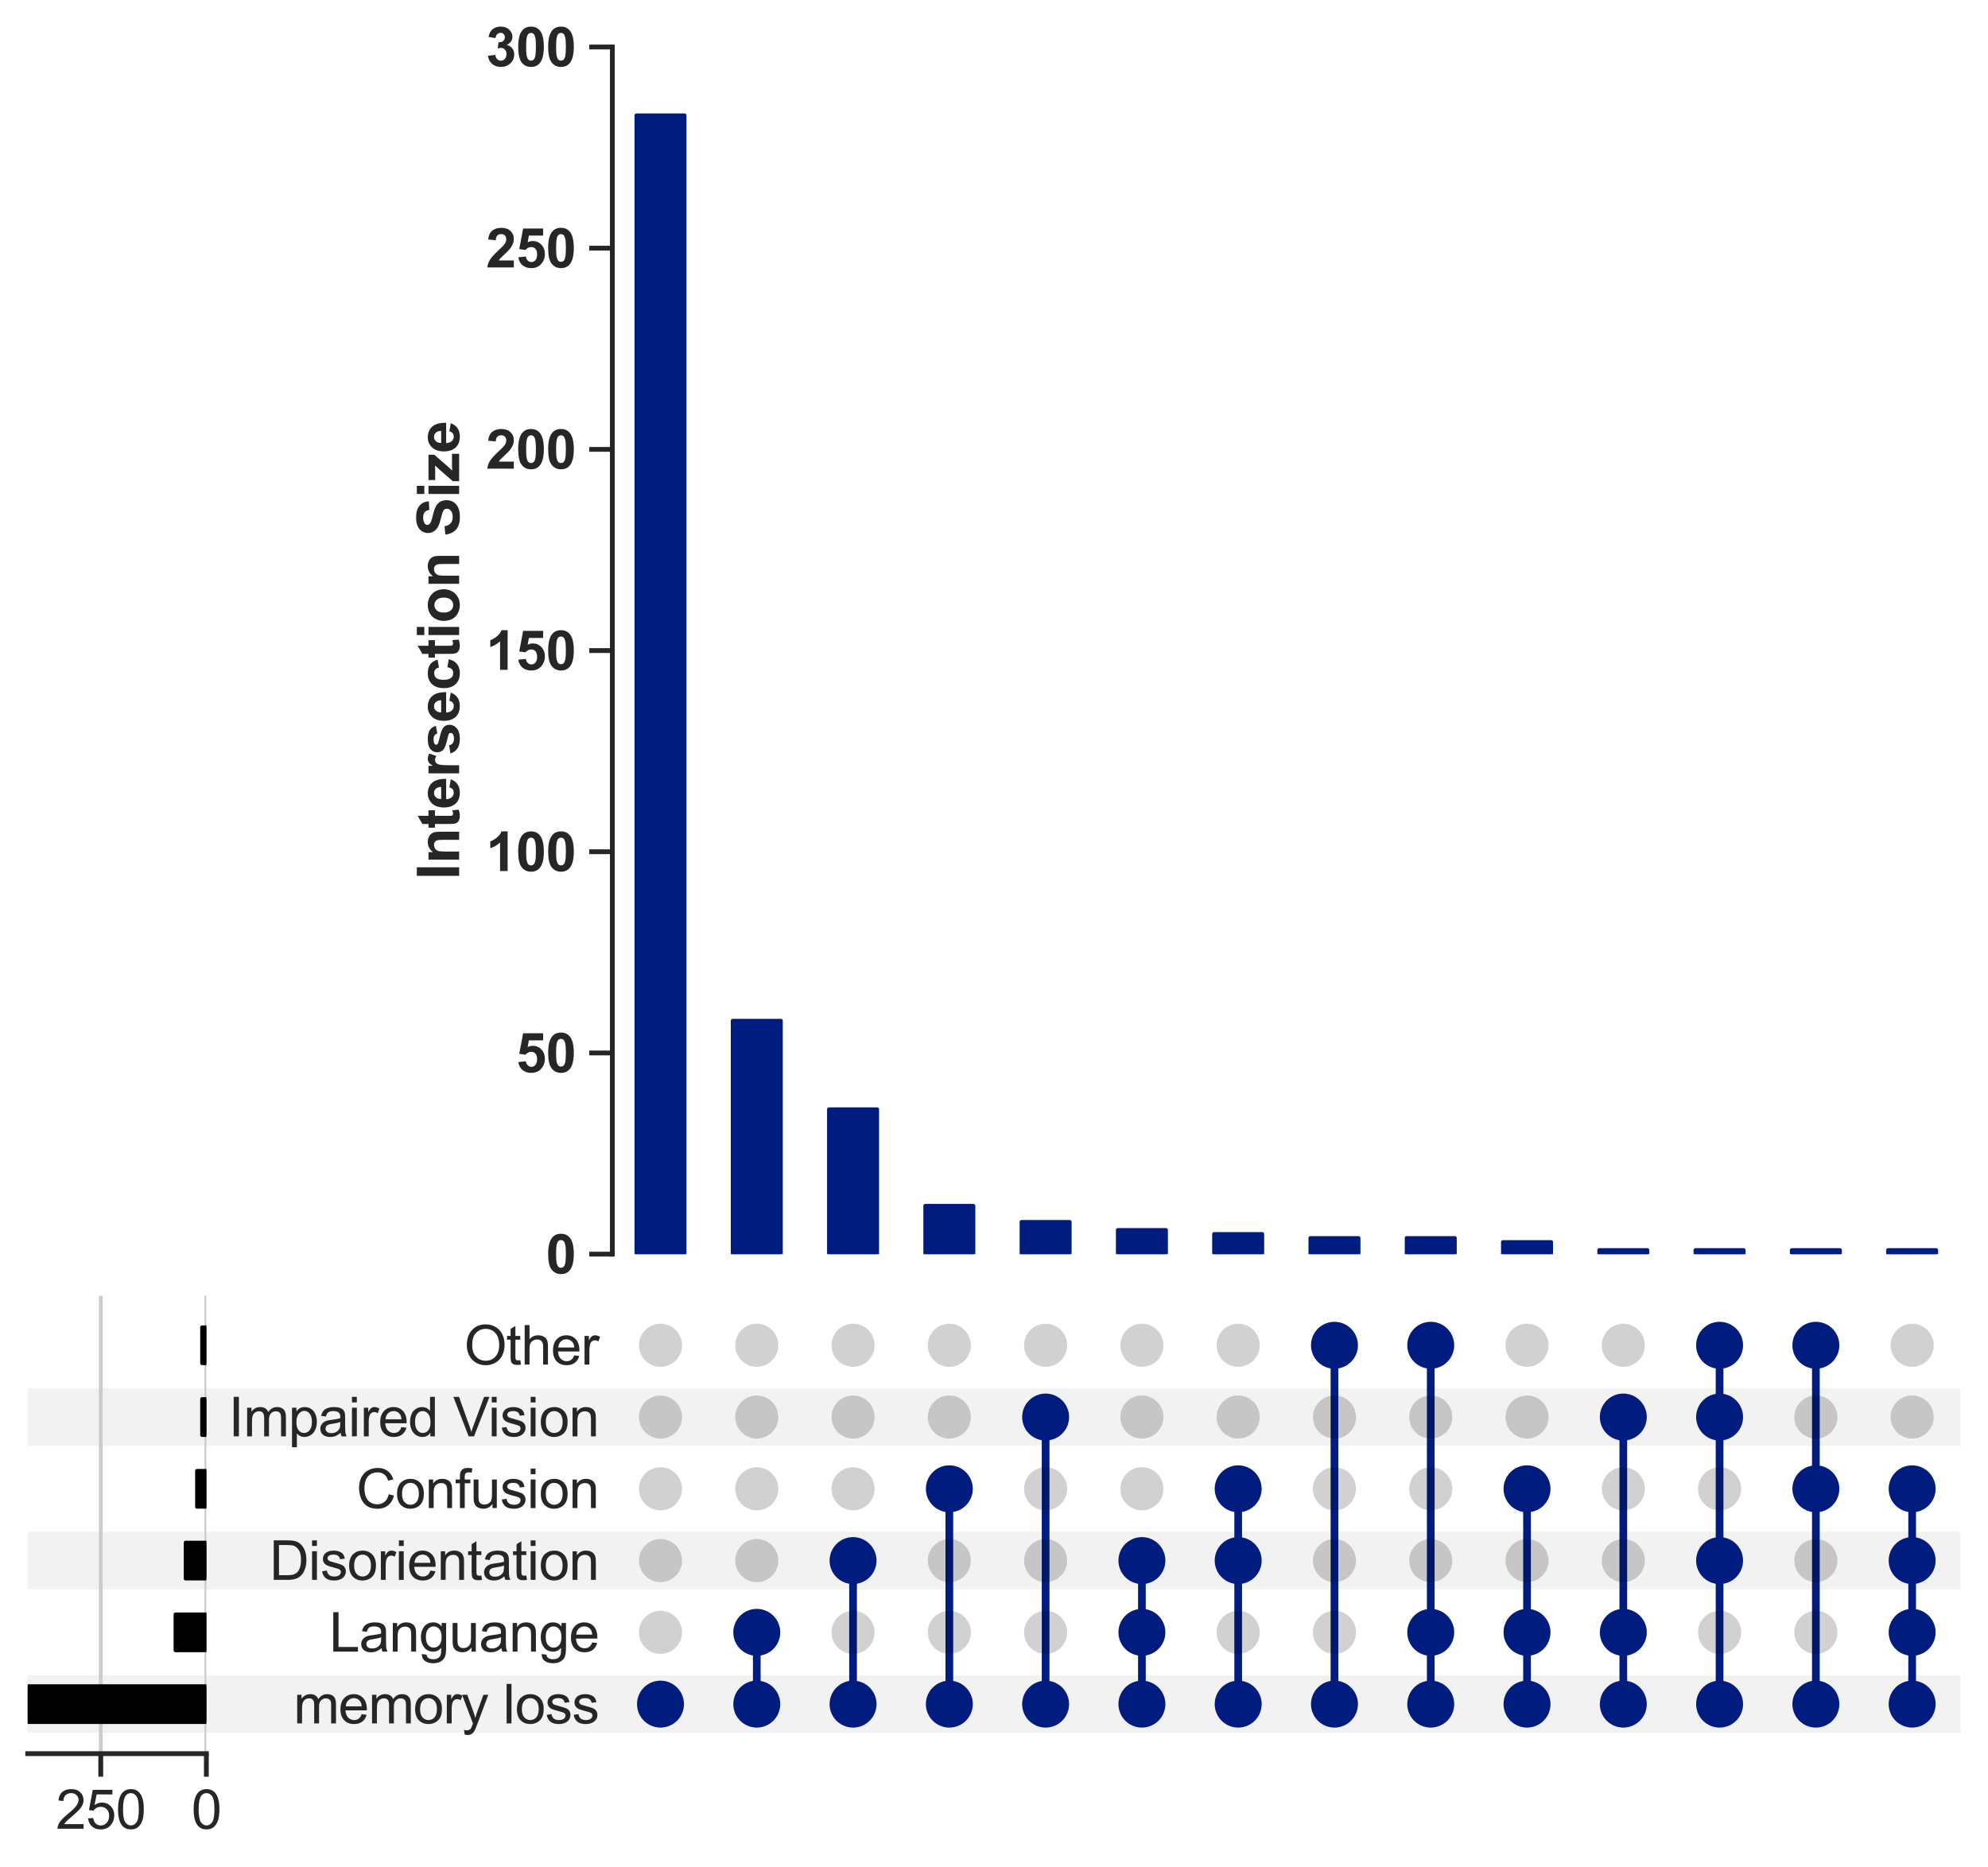 <?xml version="1.0" encoding="utf-8" standalone="no"?>
<!DOCTYPE svg PUBLIC "-//W3C//DTD SVG 1.1//EN"
  "http://www.w3.org/Graphics/SVG/1.1/DTD/svg11.dtd">
<svg xmlns:xlink="http://www.w3.org/1999/xlink" width="516.6pt" height="485.234pt" viewBox="0 0 516.6 485.234" xmlns="http://www.w3.org/2000/svg" version="1.1">
 <defs>
  <style type="text/css">*{stroke-linejoin: round; stroke-linecap: butt}</style>
 </defs>
 <g id="figure_1">
  <g id="patch_1">
   <path d="M 0 485.234 
L 516.6 485.234 
L 516.6 0 
L 0 0 
z
" style="fill: #ffffff"/>
  </g>
  <g id="axes_1">
   <g id="patch_2">
    <path d="M 7.2 450.322 
L 509.4 450.322 
L 509.4 435.401 
L 7.2 435.401 
z
" clip-path="url(#p3adf6df5e8)" style="fill-opacity: 0.051"/>
   </g>
   <g id="patch_3">
    <path d="M 7.2 431.671 
L 509.4 431.671 
L 509.4 416.75 
L 7.2 416.75 
L 7.2 431.671 
z
" clip-path="url(#p3adf6df5e8)" style="fill: none"/>
   </g>
   <g id="patch_4">
    <path d="M 7.2 413.02 
L 509.4 413.02 
L 509.4 398.099 
L 7.2 398.099 
z
" clip-path="url(#p3adf6df5e8)" style="fill-opacity: 0.051"/>
   </g>
   <g id="patch_5">
    <path d="M 7.2 394.369 
L 509.4 394.369 
L 509.4 379.448 
L 7.2 379.448 
L 7.2 394.369 
z
" clip-path="url(#p3adf6df5e8)" style="fill: none"/>
   </g>
   <g id="patch_6">
    <path d="M 7.2 375.718 
L 509.4 375.718 
L 509.4 360.797 
L 7.2 360.797 
z
" clip-path="url(#p3adf6df5e8)" style="fill-opacity: 0.051"/>
   </g>
   <g id="patch_7">
    <path d="M 7.2 357.067 
L 509.4 357.067 
L 509.4 342.146 
L 7.2 342.146 
L 7.2 357.067 
z
" clip-path="url(#p3adf6df5e8)" style="fill: none"/>
   </g>
   <g id="matplotlib.axis_1"/>
   <g id="matplotlib.axis_2">
    <g id="ytick_1"/>
    <g id="ytick_2"/>
    <g id="ytick_3"/>
    <g id="ytick_4"/>
    <g id="ytick_5"/>
    <g id="ytick_6"/>
   </g>
  </g>
  <g id="axes_2">
   <g id="matplotlib.axis_3">
    <g id="ytick_7">
     <g id="line2d_1"/>
     <g id="text_1">
      <!-- memory loss -->
      <g style="fill: #262626" transform="translate(76.285 447.872) scale(0.14 -0.14)">
       <defs>
        <path id="ArialMT-6d" d="M 422 0 
L 422 3319 
L 925 3319 
L 925 2853 
Q 1081 3097 1340 3245 
Q 1600 3394 1931 3394 
Q 2300 3394 2536 3241 
Q 2772 3088 2869 2813 
Q 3263 3394 3894 3394 
Q 4388 3394 4653 3120 
Q 4919 2847 4919 2278 
L 4919 0 
L 4359 0 
L 4359 2091 
Q 4359 2428 4304 2576 
Q 4250 2725 4106 2815 
Q 3963 2906 3769 2906 
Q 3419 2906 3187 2673 
Q 2956 2441 2956 1928 
L 2956 0 
L 2394 0 
L 2394 2156 
Q 2394 2531 2256 2718 
Q 2119 2906 1806 2906 
Q 1569 2906 1367 2781 
Q 1166 2656 1075 2415 
Q 984 2175 984 1722 
L 984 0 
L 422 0 
z
" transform="scale(0.016)"/>
        <path id="ArialMT-65" d="M 2694 1069 
L 3275 997 
Q 3138 488 2766 206 
Q 2394 -75 1816 -75 
Q 1088 -75 661 373 
Q 234 822 234 1631 
Q 234 2469 665 2931 
Q 1097 3394 1784 3394 
Q 2450 3394 2872 2941 
Q 3294 2488 3294 1666 
Q 3294 1616 3291 1516 
L 816 1516 
Q 847 969 1125 678 
Q 1403 388 1819 388 
Q 2128 388 2347 550 
Q 2566 713 2694 1069 
z
M 847 1978 
L 2700 1978 
Q 2663 2397 2488 2606 
Q 2219 2931 1791 2931 
Q 1403 2931 1139 2672 
Q 875 2413 847 1978 
z
" transform="scale(0.016)"/>
        <path id="ArialMT-6f" d="M 213 1659 
Q 213 2581 725 3025 
Q 1153 3394 1769 3394 
Q 2453 3394 2887 2945 
Q 3322 2497 3322 1706 
Q 3322 1066 3130 698 
Q 2938 331 2570 128 
Q 2203 -75 1769 -75 
Q 1072 -75 642 372 
Q 213 819 213 1659 
z
M 791 1659 
Q 791 1022 1069 705 
Q 1347 388 1769 388 
Q 2188 388 2466 706 
Q 2744 1025 2744 1678 
Q 2744 2294 2464 2611 
Q 2184 2928 1769 2928 
Q 1347 2928 1069 2612 
Q 791 2297 791 1659 
z
" transform="scale(0.016)"/>
        <path id="ArialMT-72" d="M 416 0 
L 416 3319 
L 922 3319 
L 922 2816 
Q 1116 3169 1280 3281 
Q 1444 3394 1641 3394 
Q 1925 3394 2219 3213 
L 2025 2691 
Q 1819 2813 1613 2813 
Q 1428 2813 1281 2702 
Q 1134 2591 1072 2394 
Q 978 2094 978 1738 
L 978 0 
L 416 0 
z
" transform="scale(0.016)"/>
        <path id="ArialMT-79" d="M 397 -1278 
L 334 -750 
Q 519 -800 656 -800 
Q 844 -800 956 -737 
Q 1069 -675 1141 -563 
Q 1194 -478 1313 -144 
Q 1328 -97 1363 -6 
L 103 3319 
L 709 3319 
L 1400 1397 
Q 1534 1031 1641 628 
Q 1738 1016 1872 1384 
L 2581 3319 
L 3144 3319 
L 1881 -56 
Q 1678 -603 1566 -809 
Q 1416 -1088 1222 -1217 
Q 1028 -1347 759 -1347 
Q 597 -1347 397 -1278 
z
" transform="scale(0.016)"/>
        <path id="ArialMT-20" transform="scale(0.016)"/>
        <path id="ArialMT-6c" d="M 409 0 
L 409 4581 
L 972 4581 
L 972 0 
L 409 0 
z
" transform="scale(0.016)"/>
        <path id="ArialMT-73" d="M 197 991 
L 753 1078 
Q 800 744 1014 566 
Q 1228 388 1613 388 
Q 2000 388 2187 545 
Q 2375 703 2375 916 
Q 2375 1106 2209 1216 
Q 2094 1291 1634 1406 
Q 1016 1563 777 1677 
Q 538 1791 414 1992 
Q 291 2194 291 2438 
Q 291 2659 392 2848 
Q 494 3038 669 3163 
Q 800 3259 1026 3326 
Q 1253 3394 1513 3394 
Q 1903 3394 2198 3281 
Q 2494 3169 2634 2976 
Q 2775 2784 2828 2463 
L 2278 2388 
Q 2241 2644 2061 2787 
Q 1881 2931 1553 2931 
Q 1166 2931 1000 2803 
Q 834 2675 834 2503 
Q 834 2394 903 2306 
Q 972 2216 1119 2156 
Q 1203 2125 1616 2013 
Q 2213 1853 2448 1751 
Q 2684 1650 2818 1456 
Q 2953 1263 2953 975 
Q 2953 694 2789 445 
Q 2625 197 2315 61 
Q 2006 -75 1616 -75 
Q 969 -75 630 194 
Q 291 463 197 991 
z
" transform="scale(0.016)"/>
       </defs>
       <use xlink:href="#ArialMT-6d"/>
       <use xlink:href="#ArialMT-65" x="83.301"/>
       <use xlink:href="#ArialMT-6d" x="138.916"/>
       <use xlink:href="#ArialMT-6f" x="222.217"/>
       <use xlink:href="#ArialMT-72" x="277.832"/>
       <use xlink:href="#ArialMT-79" x="311.133"/>
       <use xlink:href="#ArialMT-20" x="361.133"/>
       <use xlink:href="#ArialMT-6c" x="388.916"/>
       <use xlink:href="#ArialMT-6f" x="411.133"/>
       <use xlink:href="#ArialMT-73" x="466.748"/>
       <use xlink:href="#ArialMT-73" x="516.748"/>
      </g>
     </g>
    </g>
    <g id="ytick_8">
     <g id="line2d_2"/>
     <g id="text_2">
      <!-- Languange -->
      <g style="fill: #262626" transform="translate(85.558 429.221) scale(0.14 -0.14)">
       <defs>
        <path id="ArialMT-4c" d="M 469 0 
L 469 4581 
L 1075 4581 
L 1075 541 
L 3331 541 
L 3331 0 
L 469 0 
z
" transform="scale(0.016)"/>
        <path id="ArialMT-61" d="M 2588 409 
Q 2275 144 1986 34 
Q 1697 -75 1366 -75 
Q 819 -75 525 192 
Q 231 459 231 875 
Q 231 1119 342 1320 
Q 453 1522 633 1644 
Q 813 1766 1038 1828 
Q 1203 1872 1538 1913 
Q 2219 1994 2541 2106 
Q 2544 2222 2544 2253 
Q 2544 2597 2384 2738 
Q 2169 2928 1744 2928 
Q 1347 2928 1158 2789 
Q 969 2650 878 2297 
L 328 2372 
Q 403 2725 575 2942 
Q 747 3159 1072 3276 
Q 1397 3394 1825 3394 
Q 2250 3394 2515 3294 
Q 2781 3194 2906 3042 
Q 3031 2891 3081 2659 
Q 3109 2516 3109 2141 
L 3109 1391 
Q 3109 606 3145 398 
Q 3181 191 3288 0 
L 2700 0 
Q 2613 175 2588 409 
z
M 2541 1666 
Q 2234 1541 1622 1453 
Q 1275 1403 1131 1340 
Q 988 1278 909 1158 
Q 831 1038 831 891 
Q 831 666 1001 516 
Q 1172 366 1500 366 
Q 1825 366 2078 508 
Q 2331 650 2450 897 
Q 2541 1088 2541 1459 
L 2541 1666 
z
" transform="scale(0.016)"/>
        <path id="ArialMT-6e" d="M 422 0 
L 422 3319 
L 928 3319 
L 928 2847 
Q 1294 3394 1984 3394 
Q 2284 3394 2536 3286 
Q 2788 3178 2913 3003 
Q 3038 2828 3088 2588 
Q 3119 2431 3119 2041 
L 3119 0 
L 2556 0 
L 2556 2019 
Q 2556 2363 2490 2533 
Q 2425 2703 2258 2804 
Q 2091 2906 1866 2906 
Q 1506 2906 1245 2678 
Q 984 2450 984 1813 
L 984 0 
L 422 0 
z
" transform="scale(0.016)"/>
        <path id="ArialMT-67" d="M 319 -275 
L 866 -356 
Q 900 -609 1056 -725 
Q 1266 -881 1628 -881 
Q 2019 -881 2231 -725 
Q 2444 -569 2519 -288 
Q 2563 -116 2559 434 
Q 2191 0 1641 0 
Q 956 0 581 494 
Q 206 988 206 1678 
Q 206 2153 378 2554 
Q 550 2956 876 3175 
Q 1203 3394 1644 3394 
Q 2231 3394 2613 2919 
L 2613 3319 
L 3131 3319 
L 3131 450 
Q 3131 -325 2973 -648 
Q 2816 -972 2473 -1159 
Q 2131 -1347 1631 -1347 
Q 1038 -1347 672 -1080 
Q 306 -813 319 -275 
z
M 784 1719 
Q 784 1066 1043 766 
Q 1303 466 1694 466 
Q 2081 466 2343 764 
Q 2606 1063 2606 1700 
Q 2606 2309 2336 2618 
Q 2066 2928 1684 2928 
Q 1309 2928 1046 2623 
Q 784 2319 784 1719 
z
" transform="scale(0.016)"/>
        <path id="ArialMT-75" d="M 2597 0 
L 2597 488 
Q 2209 -75 1544 -75 
Q 1250 -75 995 37 
Q 741 150 617 320 
Q 494 491 444 738 
Q 409 903 409 1263 
L 409 3319 
L 972 3319 
L 972 1478 
Q 972 1038 1006 884 
Q 1059 663 1231 536 
Q 1403 409 1656 409 
Q 1909 409 2131 539 
Q 2353 669 2445 892 
Q 2538 1116 2538 1541 
L 2538 3319 
L 3100 3319 
L 3100 0 
L 2597 0 
z
" transform="scale(0.016)"/>
       </defs>
       <use xlink:href="#ArialMT-4c"/>
       <use xlink:href="#ArialMT-61" x="55.615"/>
       <use xlink:href="#ArialMT-6e" x="111.23"/>
       <use xlink:href="#ArialMT-67" x="166.846"/>
       <use xlink:href="#ArialMT-75" x="222.461"/>
       <use xlink:href="#ArialMT-61" x="278.076"/>
       <use xlink:href="#ArialMT-6e" x="333.691"/>
       <use xlink:href="#ArialMT-67" x="389.307"/>
       <use xlink:href="#ArialMT-65" x="444.922"/>
      </g>
     </g>
    </g>
    <g id="ytick_9">
     <g id="line2d_3"/>
     <g id="text_3">
      <!-- Disorientation -->
      <g style="fill: #262626" transform="translate(70.031 410.57) scale(0.14 -0.14)">
       <defs>
        <path id="ArialMT-44" d="M 494 0 
L 494 4581 
L 2072 4581 
Q 2606 4581 2888 4516 
Q 3281 4425 3559 4188 
Q 3922 3881 4101 3404 
Q 4281 2928 4281 2316 
Q 4281 1794 4159 1391 
Q 4038 988 3847 723 
Q 3656 459 3429 307 
Q 3203 156 2883 78 
Q 2563 0 2147 0 
L 494 0 
z
M 1100 541 
L 2078 541 
Q 2531 541 2789 625 
Q 3047 709 3200 863 
Q 3416 1078 3536 1442 
Q 3656 1806 3656 2325 
Q 3656 3044 3420 3430 
Q 3184 3816 2847 3947 
Q 2603 4041 2063 4041 
L 1100 4041 
L 1100 541 
z
" transform="scale(0.016)"/>
        <path id="ArialMT-69" d="M 425 3934 
L 425 4581 
L 988 4581 
L 988 3934 
L 425 3934 
z
M 425 0 
L 425 3319 
L 988 3319 
L 988 0 
L 425 0 
z
" transform="scale(0.016)"/>
        <path id="ArialMT-74" d="M 1650 503 
L 1731 6 
Q 1494 -44 1306 -44 
Q 1000 -44 831 53 
Q 663 150 594 308 
Q 525 466 525 972 
L 525 2881 
L 113 2881 
L 113 3319 
L 525 3319 
L 525 4141 
L 1084 4478 
L 1084 3319 
L 1650 3319 
L 1650 2881 
L 1084 2881 
L 1084 941 
Q 1084 700 1114 631 
Q 1144 563 1211 522 
Q 1278 481 1403 481 
Q 1497 481 1650 503 
z
" transform="scale(0.016)"/>
       </defs>
       <use xlink:href="#ArialMT-44"/>
       <use xlink:href="#ArialMT-69" x="72.217"/>
       <use xlink:href="#ArialMT-73" x="94.434"/>
       <use xlink:href="#ArialMT-6f" x="144.434"/>
       <use xlink:href="#ArialMT-72" x="200.049"/>
       <use xlink:href="#ArialMT-69" x="233.35"/>
       <use xlink:href="#ArialMT-65" x="255.566"/>
       <use xlink:href="#ArialMT-6e" x="311.182"/>
       <use xlink:href="#ArialMT-74" x="366.797"/>
       <use xlink:href="#ArialMT-61" x="394.58"/>
       <use xlink:href="#ArialMT-74" x="450.195"/>
       <use xlink:href="#ArialMT-69" x="477.979"/>
       <use xlink:href="#ArialMT-6f" x="500.195"/>
       <use xlink:href="#ArialMT-6e" x="555.811"/>
      </g>
     </g>
    </g>
    <g id="ytick_10">
     <g id="line2d_4"/>
     <g id="text_4">
      <!-- Confusion -->
      <g style="fill: #262626" transform="translate(92.589 391.919) scale(0.14 -0.14)">
       <defs>
        <path id="ArialMT-43" d="M 3763 1606 
L 4369 1453 
Q 4178 706 3683 314 
Q 3188 -78 2472 -78 
Q 1731 -78 1267 223 
Q 803 525 561 1097 
Q 319 1669 319 2325 
Q 319 3041 592 3573 
Q 866 4106 1370 4382 
Q 1875 4659 2481 4659 
Q 3169 4659 3637 4309 
Q 4106 3959 4291 3325 
L 3694 3184 
Q 3534 3684 3231 3912 
Q 2928 4141 2469 4141 
Q 1941 4141 1586 3887 
Q 1231 3634 1087 3207 
Q 944 2781 944 2328 
Q 944 1744 1114 1308 
Q 1284 872 1643 656 
Q 2003 441 2422 441 
Q 2931 441 3284 734 
Q 3638 1028 3763 1606 
z
" transform="scale(0.016)"/>
        <path id="ArialMT-66" d="M 556 0 
L 556 2881 
L 59 2881 
L 59 3319 
L 556 3319 
L 556 3672 
Q 556 4006 616 4169 
Q 697 4388 901 4523 
Q 1106 4659 1475 4659 
Q 1713 4659 2000 4603 
L 1916 4113 
Q 1741 4144 1584 4144 
Q 1328 4144 1222 4034 
Q 1116 3925 1116 3625 
L 1116 3319 
L 1763 3319 
L 1763 2881 
L 1116 2881 
L 1116 0 
L 556 0 
z
" transform="scale(0.016)"/>
       </defs>
       <use xlink:href="#ArialMT-43"/>
       <use xlink:href="#ArialMT-6f" x="72.217"/>
       <use xlink:href="#ArialMT-6e" x="127.832"/>
       <use xlink:href="#ArialMT-66" x="183.447"/>
       <use xlink:href="#ArialMT-75" x="211.23"/>
       <use xlink:href="#ArialMT-73" x="266.846"/>
       <use xlink:href="#ArialMT-69" x="316.846"/>
       <use xlink:href="#ArialMT-6f" x="339.062"/>
       <use xlink:href="#ArialMT-6e" x="394.678"/>
      </g>
     </g>
    </g>
    <g id="ytick_11">
     <g id="line2d_5"/>
     <g id="text_5">
      <!-- Impaired Vision -->
      <g style="fill: #262626" transform="translate(59.387 373.268) scale(0.14 -0.14)">
       <defs>
        <path id="ArialMT-49" d="M 597 0 
L 597 4581 
L 1203 4581 
L 1203 0 
L 597 0 
z
" transform="scale(0.016)"/>
        <path id="ArialMT-70" d="M 422 -1272 
L 422 3319 
L 934 3319 
L 934 2888 
Q 1116 3141 1344 3267 
Q 1572 3394 1897 3394 
Q 2322 3394 2647 3175 
Q 2972 2956 3137 2557 
Q 3303 2159 3303 1684 
Q 3303 1175 3120 767 
Q 2938 359 2589 142 
Q 2241 -75 1856 -75 
Q 1575 -75 1351 44 
Q 1128 163 984 344 
L 984 -1272 
L 422 -1272 
z
M 931 1641 
Q 931 1000 1190 694 
Q 1450 388 1819 388 
Q 2194 388 2461 705 
Q 2728 1022 2728 1688 
Q 2728 2322 2467 2637 
Q 2206 2953 1844 2953 
Q 1484 2953 1207 2617 
Q 931 2281 931 1641 
z
" transform="scale(0.016)"/>
        <path id="ArialMT-64" d="M 2575 0 
L 2575 419 
Q 2259 -75 1647 -75 
Q 1250 -75 917 144 
Q 584 363 401 755 
Q 219 1147 219 1656 
Q 219 2153 384 2558 
Q 550 2963 881 3178 
Q 1213 3394 1622 3394 
Q 1922 3394 2156 3267 
Q 2391 3141 2538 2938 
L 2538 4581 
L 3097 4581 
L 3097 0 
L 2575 0 
z
M 797 1656 
Q 797 1019 1065 703 
Q 1334 388 1700 388 
Q 2069 388 2326 689 
Q 2584 991 2584 1609 
Q 2584 2291 2321 2609 
Q 2059 2928 1675 2928 
Q 1300 2928 1048 2622 
Q 797 2316 797 1656 
z
" transform="scale(0.016)"/>
        <path id="ArialMT-56" d="M 1803 0 
L 28 4581 
L 684 4581 
L 1875 1253 
Q 2019 853 2116 503 
Q 2222 878 2363 1253 
L 3600 4581 
L 4219 4581 
L 2425 0 
L 1803 0 
z
" transform="scale(0.016)"/>
       </defs>
       <use xlink:href="#ArialMT-49"/>
       <use xlink:href="#ArialMT-6d" x="27.783"/>
       <use xlink:href="#ArialMT-70" x="111.084"/>
       <use xlink:href="#ArialMT-61" x="166.699"/>
       <use xlink:href="#ArialMT-69" x="222.314"/>
       <use xlink:href="#ArialMT-72" x="244.531"/>
       <use xlink:href="#ArialMT-65" x="277.832"/>
       <use xlink:href="#ArialMT-64" x="333.447"/>
       <use xlink:href="#ArialMT-20" x="389.062"/>
       <use xlink:href="#ArialMT-56" x="416.846"/>
       <use xlink:href="#ArialMT-69" x="481.795"/>
       <use xlink:href="#ArialMT-73" x="504.012"/>
       <use xlink:href="#ArialMT-69" x="554.012"/>
       <use xlink:href="#ArialMT-6f" x="576.229"/>
       <use xlink:href="#ArialMT-6e" x="631.844"/>
      </g>
     </g>
    </g>
    <g id="ytick_12">
     <g id="line2d_6"/>
     <g id="text_6">
      <!-- Other -->
      <g style="fill: #262626" transform="translate(120.615 354.617) scale(0.14 -0.14)">
       <defs>
        <path id="ArialMT-4f" d="M 309 2231 
Q 309 3372 921 4017 
Q 1534 4663 2503 4663 
Q 3138 4663 3647 4359 
Q 4156 4056 4423 3514 
Q 4691 2972 4691 2284 
Q 4691 1588 4409 1038 
Q 4128 488 3612 205 
Q 3097 -78 2500 -78 
Q 1853 -78 1343 234 
Q 834 547 571 1087 
Q 309 1628 309 2231 
z
M 934 2222 
Q 934 1394 1379 917 
Q 1825 441 2497 441 
Q 3181 441 3623 922 
Q 4066 1403 4066 2288 
Q 4066 2847 3877 3264 
Q 3688 3681 3323 3911 
Q 2959 4141 2506 4141 
Q 1863 4141 1398 3698 
Q 934 3256 934 2222 
z
" transform="scale(0.016)"/>
        <path id="ArialMT-68" d="M 422 0 
L 422 4581 
L 984 4581 
L 984 2938 
Q 1378 3394 1978 3394 
Q 2347 3394 2619 3248 
Q 2891 3103 3008 2847 
Q 3125 2591 3125 2103 
L 3125 0 
L 2563 0 
L 2563 2103 
Q 2563 2525 2380 2717 
Q 2197 2909 1863 2909 
Q 1613 2909 1392 2779 
Q 1172 2650 1078 2428 
Q 984 2206 984 1816 
L 984 0 
L 422 0 
z
" transform="scale(0.016)"/>
       </defs>
       <use xlink:href="#ArialMT-4f"/>
       <use xlink:href="#ArialMT-74" x="77.783"/>
       <use xlink:href="#ArialMT-68" x="105.566"/>
       <use xlink:href="#ArialMT-65" x="161.182"/>
       <use xlink:href="#ArialMT-72" x="216.797"/>
      </g>
     </g>
    </g>
   </g>
   <g id="LineCollection_1">
    <path d="M 171.636 442.861 
L 171.636 442.861 
" clip-path="url(#p1f972b4159)" style="fill: none; stroke: #001c7f; stroke-width: 2"/>
    <path d="M 196.655 442.861 
L 196.655 424.21 
" clip-path="url(#p1f972b4159)" style="fill: none; stroke: #001c7f; stroke-width: 2"/>
    <path d="M 221.675 442.861 
L 221.675 405.559 
" clip-path="url(#p1f972b4159)" style="fill: none; stroke: #001c7f; stroke-width: 2"/>
    <path d="M 246.695 442.861 
L 246.695 386.908 
" clip-path="url(#p1f972b4159)" style="fill: none; stroke: #001c7f; stroke-width: 2"/>
    <path d="M 271.714 442.861 
L 271.714 368.257 
" clip-path="url(#p1f972b4159)" style="fill: none; stroke: #001c7f; stroke-width: 2"/>
    <path d="M 296.734 442.861 
L 296.734 405.559 
" clip-path="url(#p1f972b4159)" style="fill: none; stroke: #001c7f; stroke-width: 2"/>
    <path d="M 321.753 442.861 
L 321.753 386.908 
" clip-path="url(#p1f972b4159)" style="fill: none; stroke: #001c7f; stroke-width: 2"/>
    <path d="M 346.773 442.861 
L 346.773 349.606 
" clip-path="url(#p1f972b4159)" style="fill: none; stroke: #001c7f; stroke-width: 2"/>
    <path d="M 371.792 442.861 
L 371.792 349.606 
" clip-path="url(#p1f972b4159)" style="fill: none; stroke: #001c7f; stroke-width: 2"/>
    <path d="M 396.812 442.861 
L 396.812 386.908 
" clip-path="url(#p1f972b4159)" style="fill: none; stroke: #001c7f; stroke-width: 2"/>
    <path d="M 421.832 442.861 
L 421.832 368.257 
" clip-path="url(#p1f972b4159)" style="fill: none; stroke: #001c7f; stroke-width: 2"/>
    <path d="M 446.851 442.861 
L 446.851 349.606 
" clip-path="url(#p1f972b4159)" style="fill: none; stroke: #001c7f; stroke-width: 2"/>
    <path d="M 471.871 442.861 
L 471.871 349.606 
" clip-path="url(#p1f972b4159)" style="fill: none; stroke: #001c7f; stroke-width: 2"/>
    <path d="M 496.89 442.861 
L 496.89 386.908 
" clip-path="url(#p1f972b4159)" style="fill: none; stroke: #001c7f; stroke-width: 2"/>
   </g>
   <g id="PathCollection_1">
    <defs>
     <path id="C0_0_454ec7c561" d="M 0 5.6 
C 1.485 5.6 2.91 5.01 3.96 3.96 
C 5.01 2.91 5.6 1.485 5.6 -0 
C 5.6 -1.485 5.01 -2.91 3.96 -3.96 
C 2.91 -5.01 1.485 -5.6 0 -5.6 
C -1.485 -5.6 -2.91 -5.01 -3.96 -3.96 
C -5.01 -2.91 -5.6 -1.485 -5.6 0 
C -5.6 1.485 -5.01 2.91 -3.96 3.96 
C -2.91 5.01 -1.485 5.6 0 5.6 
z
"/>
    </defs>
    <g clip-path="url(#p1f972b4159)">
     <use xlink:href="#C0_0_454ec7c561" x="171.636" y="442.861" style="fill: #001c7f; stroke: #001c7f"/>
    </g>
    <g clip-path="url(#p1f972b4159)">
     <use xlink:href="#C0_0_454ec7c561" x="171.636" y="424.21" style="fill-opacity: 0.18"/>
    </g>
    <g clip-path="url(#p1f972b4159)">
     <use xlink:href="#C0_0_454ec7c561" x="171.636" y="405.559" style="fill-opacity: 0.18"/>
    </g>
    <g clip-path="url(#p1f972b4159)">
     <use xlink:href="#C0_0_454ec7c561" x="171.636" y="386.908" style="fill-opacity: 0.18"/>
    </g>
    <g clip-path="url(#p1f972b4159)">
     <use xlink:href="#C0_0_454ec7c561" x="171.636" y="368.257" style="fill-opacity: 0.18"/>
    </g>
    <g clip-path="url(#p1f972b4159)">
     <use xlink:href="#C0_0_454ec7c561" x="171.636" y="349.606" style="fill-opacity: 0.18"/>
    </g>
    <g clip-path="url(#p1f972b4159)">
     <use xlink:href="#C0_0_454ec7c561" x="196.655" y="442.861" style="fill: #001c7f; stroke: #001c7f"/>
    </g>
    <g clip-path="url(#p1f972b4159)">
     <use xlink:href="#C0_0_454ec7c561" x="196.655" y="424.21" style="fill: #001c7f; stroke: #001c7f"/>
    </g>
    <g clip-path="url(#p1f972b4159)">
     <use xlink:href="#C0_0_454ec7c561" x="196.655" y="405.559" style="fill-opacity: 0.18"/>
    </g>
    <g clip-path="url(#p1f972b4159)">
     <use xlink:href="#C0_0_454ec7c561" x="196.655" y="386.908" style="fill-opacity: 0.18"/>
    </g>
    <g clip-path="url(#p1f972b4159)">
     <use xlink:href="#C0_0_454ec7c561" x="196.655" y="368.257" style="fill-opacity: 0.18"/>
    </g>
    <g clip-path="url(#p1f972b4159)">
     <use xlink:href="#C0_0_454ec7c561" x="196.655" y="349.606" style="fill-opacity: 0.18"/>
    </g>
    <g clip-path="url(#p1f972b4159)">
     <use xlink:href="#C0_0_454ec7c561" x="221.675" y="442.861" style="fill: #001c7f; stroke: #001c7f"/>
    </g>
    <g clip-path="url(#p1f972b4159)">
     <use xlink:href="#C0_0_454ec7c561" x="221.675" y="424.21" style="fill-opacity: 0.18"/>
    </g>
    <g clip-path="url(#p1f972b4159)">
     <use xlink:href="#C0_0_454ec7c561" x="221.675" y="405.559" style="fill: #001c7f; stroke: #001c7f"/>
    </g>
    <g clip-path="url(#p1f972b4159)">
     <use xlink:href="#C0_0_454ec7c561" x="221.675" y="386.908" style="fill-opacity: 0.18"/>
    </g>
    <g clip-path="url(#p1f972b4159)">
     <use xlink:href="#C0_0_454ec7c561" x="221.675" y="368.257" style="fill-opacity: 0.18"/>
    </g>
    <g clip-path="url(#p1f972b4159)">
     <use xlink:href="#C0_0_454ec7c561" x="221.675" y="349.606" style="fill-opacity: 0.18"/>
    </g>
    <g clip-path="url(#p1f972b4159)">
     <use xlink:href="#C0_0_454ec7c561" x="246.695" y="442.861" style="fill: #001c7f; stroke: #001c7f"/>
    </g>
    <g clip-path="url(#p1f972b4159)">
     <use xlink:href="#C0_0_454ec7c561" x="246.695" y="424.21" style="fill-opacity: 0.18"/>
    </g>
    <g clip-path="url(#p1f972b4159)">
     <use xlink:href="#C0_0_454ec7c561" x="246.695" y="405.559" style="fill-opacity: 0.18"/>
    </g>
    <g clip-path="url(#p1f972b4159)">
     <use xlink:href="#C0_0_454ec7c561" x="246.695" y="386.908" style="fill: #001c7f; stroke: #001c7f"/>
    </g>
    <g clip-path="url(#p1f972b4159)">
     <use xlink:href="#C0_0_454ec7c561" x="246.695" y="368.257" style="fill-opacity: 0.18"/>
    </g>
    <g clip-path="url(#p1f972b4159)">
     <use xlink:href="#C0_0_454ec7c561" x="246.695" y="349.606" style="fill-opacity: 0.18"/>
    </g>
    <g clip-path="url(#p1f972b4159)">
     <use xlink:href="#C0_0_454ec7c561" x="271.714" y="442.861" style="fill: #001c7f; stroke: #001c7f"/>
    </g>
    <g clip-path="url(#p1f972b4159)">
     <use xlink:href="#C0_0_454ec7c561" x="271.714" y="424.21" style="fill-opacity: 0.18"/>
    </g>
    <g clip-path="url(#p1f972b4159)">
     <use xlink:href="#C0_0_454ec7c561" x="271.714" y="405.559" style="fill-opacity: 0.18"/>
    </g>
    <g clip-path="url(#p1f972b4159)">
     <use xlink:href="#C0_0_454ec7c561" x="271.714" y="386.908" style="fill-opacity: 0.18"/>
    </g>
    <g clip-path="url(#p1f972b4159)">
     <use xlink:href="#C0_0_454ec7c561" x="271.714" y="368.257" style="fill: #001c7f; stroke: #001c7f"/>
    </g>
    <g clip-path="url(#p1f972b4159)">
     <use xlink:href="#C0_0_454ec7c561" x="271.714" y="349.606" style="fill-opacity: 0.18"/>
    </g>
    <g clip-path="url(#p1f972b4159)">
     <use xlink:href="#C0_0_454ec7c561" x="296.734" y="442.861" style="fill: #001c7f; stroke: #001c7f"/>
    </g>
    <g clip-path="url(#p1f972b4159)">
     <use xlink:href="#C0_0_454ec7c561" x="296.734" y="424.21" style="fill: #001c7f; stroke: #001c7f"/>
    </g>
    <g clip-path="url(#p1f972b4159)">
     <use xlink:href="#C0_0_454ec7c561" x="296.734" y="405.559" style="fill: #001c7f; stroke: #001c7f"/>
    </g>
    <g clip-path="url(#p1f972b4159)">
     <use xlink:href="#C0_0_454ec7c561" x="296.734" y="386.908" style="fill-opacity: 0.18"/>
    </g>
    <g clip-path="url(#p1f972b4159)">
     <use xlink:href="#C0_0_454ec7c561" x="296.734" y="368.257" style="fill-opacity: 0.18"/>
    </g>
    <g clip-path="url(#p1f972b4159)">
     <use xlink:href="#C0_0_454ec7c561" x="296.734" y="349.606" style="fill-opacity: 0.18"/>
    </g>
    <g clip-path="url(#p1f972b4159)">
     <use xlink:href="#C0_0_454ec7c561" x="321.753" y="442.861" style="fill: #001c7f; stroke: #001c7f"/>
    </g>
    <g clip-path="url(#p1f972b4159)">
     <use xlink:href="#C0_0_454ec7c561" x="321.753" y="424.21" style="fill-opacity: 0.18"/>
    </g>
    <g clip-path="url(#p1f972b4159)">
     <use xlink:href="#C0_0_454ec7c561" x="321.753" y="405.559" style="fill: #001c7f; stroke: #001c7f"/>
    </g>
    <g clip-path="url(#p1f972b4159)">
     <use xlink:href="#C0_0_454ec7c561" x="321.753" y="386.908" style="fill: #001c7f; stroke: #001c7f"/>
    </g>
    <g clip-path="url(#p1f972b4159)">
     <use xlink:href="#C0_0_454ec7c561" x="321.753" y="368.257" style="fill-opacity: 0.18"/>
    </g>
    <g clip-path="url(#p1f972b4159)">
     <use xlink:href="#C0_0_454ec7c561" x="321.753" y="349.606" style="fill-opacity: 0.18"/>
    </g>
    <g clip-path="url(#p1f972b4159)">
     <use xlink:href="#C0_0_454ec7c561" x="346.773" y="442.861" style="fill: #001c7f; stroke: #001c7f"/>
    </g>
    <g clip-path="url(#p1f972b4159)">
     <use xlink:href="#C0_0_454ec7c561" x="346.773" y="424.21" style="fill-opacity: 0.18"/>
    </g>
    <g clip-path="url(#p1f972b4159)">
     <use xlink:href="#C0_0_454ec7c561" x="346.773" y="405.559" style="fill-opacity: 0.18"/>
    </g>
    <g clip-path="url(#p1f972b4159)">
     <use xlink:href="#C0_0_454ec7c561" x="346.773" y="386.908" style="fill-opacity: 0.18"/>
    </g>
    <g clip-path="url(#p1f972b4159)">
     <use xlink:href="#C0_0_454ec7c561" x="346.773" y="368.257" style="fill-opacity: 0.18"/>
    </g>
    <g clip-path="url(#p1f972b4159)">
     <use xlink:href="#C0_0_454ec7c561" x="346.773" y="349.606" style="fill: #001c7f; stroke: #001c7f"/>
    </g>
    <g clip-path="url(#p1f972b4159)">
     <use xlink:href="#C0_0_454ec7c561" x="371.792" y="442.861" style="fill: #001c7f; stroke: #001c7f"/>
    </g>
    <g clip-path="url(#p1f972b4159)">
     <use xlink:href="#C0_0_454ec7c561" x="371.792" y="424.21" style="fill: #001c7f; stroke: #001c7f"/>
    </g>
    <g clip-path="url(#p1f972b4159)">
     <use xlink:href="#C0_0_454ec7c561" x="371.792" y="405.559" style="fill-opacity: 0.18"/>
    </g>
    <g clip-path="url(#p1f972b4159)">
     <use xlink:href="#C0_0_454ec7c561" x="371.792" y="386.908" style="fill-opacity: 0.18"/>
    </g>
    <g clip-path="url(#p1f972b4159)">
     <use xlink:href="#C0_0_454ec7c561" x="371.792" y="368.257" style="fill-opacity: 0.18"/>
    </g>
    <g clip-path="url(#p1f972b4159)">
     <use xlink:href="#C0_0_454ec7c561" x="371.792" y="349.606" style="fill: #001c7f; stroke: #001c7f"/>
    </g>
    <g clip-path="url(#p1f972b4159)">
     <use xlink:href="#C0_0_454ec7c561" x="396.812" y="442.861" style="fill: #001c7f; stroke: #001c7f"/>
    </g>
    <g clip-path="url(#p1f972b4159)">
     <use xlink:href="#C0_0_454ec7c561" x="396.812" y="424.21" style="fill: #001c7f; stroke: #001c7f"/>
    </g>
    <g clip-path="url(#p1f972b4159)">
     <use xlink:href="#C0_0_454ec7c561" x="396.812" y="405.559" style="fill-opacity: 0.18"/>
    </g>
    <g clip-path="url(#p1f972b4159)">
     <use xlink:href="#C0_0_454ec7c561" x="396.812" y="386.908" style="fill: #001c7f; stroke: #001c7f"/>
    </g>
    <g clip-path="url(#p1f972b4159)">
     <use xlink:href="#C0_0_454ec7c561" x="396.812" y="368.257" style="fill-opacity: 0.18"/>
    </g>
    <g clip-path="url(#p1f972b4159)">
     <use xlink:href="#C0_0_454ec7c561" x="396.812" y="349.606" style="fill-opacity: 0.18"/>
    </g>
    <g clip-path="url(#p1f972b4159)">
     <use xlink:href="#C0_0_454ec7c561" x="421.832" y="442.861" style="fill: #001c7f; stroke: #001c7f"/>
    </g>
    <g clip-path="url(#p1f972b4159)">
     <use xlink:href="#C0_0_454ec7c561" x="421.832" y="424.21" style="fill: #001c7f; stroke: #001c7f"/>
    </g>
    <g clip-path="url(#p1f972b4159)">
     <use xlink:href="#C0_0_454ec7c561" x="421.832" y="405.559" style="fill-opacity: 0.18"/>
    </g>
    <g clip-path="url(#p1f972b4159)">
     <use xlink:href="#C0_0_454ec7c561" x="421.832" y="386.908" style="fill-opacity: 0.18"/>
    </g>
    <g clip-path="url(#p1f972b4159)">
     <use xlink:href="#C0_0_454ec7c561" x="421.832" y="368.257" style="fill: #001c7f; stroke: #001c7f"/>
    </g>
    <g clip-path="url(#p1f972b4159)">
     <use xlink:href="#C0_0_454ec7c561" x="421.832" y="349.606" style="fill-opacity: 0.18"/>
    </g>
    <g clip-path="url(#p1f972b4159)">
     <use xlink:href="#C0_0_454ec7c561" x="446.851" y="442.861" style="fill: #001c7f; stroke: #001c7f"/>
    </g>
    <g clip-path="url(#p1f972b4159)">
     <use xlink:href="#C0_0_454ec7c561" x="446.851" y="424.21" style="fill-opacity: 0.18"/>
    </g>
    <g clip-path="url(#p1f972b4159)">
     <use xlink:href="#C0_0_454ec7c561" x="446.851" y="405.559" style="fill: #001c7f; stroke: #001c7f"/>
    </g>
    <g clip-path="url(#p1f972b4159)">
     <use xlink:href="#C0_0_454ec7c561" x="446.851" y="386.908" style="fill-opacity: 0.18"/>
    </g>
    <g clip-path="url(#p1f972b4159)">
     <use xlink:href="#C0_0_454ec7c561" x="446.851" y="368.257" style="fill: #001c7f; stroke: #001c7f"/>
    </g>
    <g clip-path="url(#p1f972b4159)">
     <use xlink:href="#C0_0_454ec7c561" x="446.851" y="349.606" style="fill: #001c7f; stroke: #001c7f"/>
    </g>
    <g clip-path="url(#p1f972b4159)">
     <use xlink:href="#C0_0_454ec7c561" x="471.871" y="442.861" style="fill: #001c7f; stroke: #001c7f"/>
    </g>
    <g clip-path="url(#p1f972b4159)">
     <use xlink:href="#C0_0_454ec7c561" x="471.871" y="424.21" style="fill-opacity: 0.18"/>
    </g>
    <g clip-path="url(#p1f972b4159)">
     <use xlink:href="#C0_0_454ec7c561" x="471.871" y="405.559" style="fill-opacity: 0.18"/>
    </g>
    <g clip-path="url(#p1f972b4159)">
     <use xlink:href="#C0_0_454ec7c561" x="471.871" y="386.908" style="fill: #001c7f; stroke: #001c7f"/>
    </g>
    <g clip-path="url(#p1f972b4159)">
     <use xlink:href="#C0_0_454ec7c561" x="471.871" y="368.257" style="fill-opacity: 0.18"/>
    </g>
    <g clip-path="url(#p1f972b4159)">
     <use xlink:href="#C0_0_454ec7c561" x="471.871" y="349.606" style="fill: #001c7f; stroke: #001c7f"/>
    </g>
    <g clip-path="url(#p1f972b4159)">
     <use xlink:href="#C0_0_454ec7c561" x="496.89" y="442.861" style="fill: #001c7f; stroke: #001c7f"/>
    </g>
    <g clip-path="url(#p1f972b4159)">
     <use xlink:href="#C0_0_454ec7c561" x="496.89" y="424.21" style="fill: #001c7f; stroke: #001c7f"/>
    </g>
    <g clip-path="url(#p1f972b4159)">
     <use xlink:href="#C0_0_454ec7c561" x="496.89" y="405.559" style="fill: #001c7f; stroke: #001c7f"/>
    </g>
    <g clip-path="url(#p1f972b4159)">
     <use xlink:href="#C0_0_454ec7c561" x="496.89" y="386.908" style="fill: #001c7f; stroke: #001c7f"/>
    </g>
    <g clip-path="url(#p1f972b4159)">
     <use xlink:href="#C0_0_454ec7c561" x="496.89" y="368.257" style="fill-opacity: 0.18"/>
    </g>
    <g clip-path="url(#p1f972b4159)">
     <use xlink:href="#C0_0_454ec7c561" x="496.89" y="349.606" style="fill-opacity: 0.18"/>
    </g>
   </g>
  </g>
  <g id="axes_3">
   <g id="matplotlib.axis_4">
    <g id="xtick_1">
     <g id="line2d_7">
      <path d="M 53.622 455.73 
L 53.622 336.737 
" clip-path="url(#p30b46a92f0)" style="fill: none; stroke: #cccccc; stroke-linecap: round"/>
     </g>
     <g id="line2d_8">
      <defs>
       <path id="ma705d81c4d" d="M 0 0 
L 0 6 
" style="stroke: #262626; stroke-width: 1.25"/>
      </defs>
      <g>
       <use xlink:href="#ma705d81c4d" x="53.622" y="455.73" style="fill: #262626; stroke: #262626; stroke-width: 1.25"/>
      </g>
     </g>
     <g id="text_7">
      <!-- 0 -->
      <g style="fill: #262626" transform="translate(49.729 475.251) scale(0.14 -0.14)">
       <defs>
        <path id="ArialMT-30" d="M 266 2259 
Q 266 3072 433 3567 
Q 600 4063 929 4331 
Q 1259 4600 1759 4600 
Q 2128 4600 2406 4451 
Q 2684 4303 2865 4023 
Q 3047 3744 3150 3342 
Q 3253 2941 3253 2259 
Q 3253 1453 3087 958 
Q 2922 463 2592 192 
Q 2263 -78 1759 -78 
Q 1097 -78 719 397 
Q 266 969 266 2259 
z
M 844 2259 
Q 844 1131 1108 757 
Q 1372 384 1759 384 
Q 2147 384 2411 759 
Q 2675 1134 2675 2259 
Q 2675 3391 2411 3762 
Q 2147 4134 1753 4134 
Q 1366 4134 1134 3806 
Q 844 3388 844 2259 
z
" transform="scale(0.016)"/>
       </defs>
       <use xlink:href="#ArialMT-30"/>
      </g>
     </g>
    </g>
    <g id="xtick_2">
     <g id="line2d_9">
      <path d="M 26.186 455.73 
L 26.186 336.737 
" clip-path="url(#p30b46a92f0)" style="fill: none; stroke: #cccccc; stroke-linecap: round"/>
     </g>
     <g id="line2d_10">
      <g>
       <use xlink:href="#ma705d81c4d" x="26.186" y="455.73" style="fill: #262626; stroke: #262626; stroke-width: 1.25"/>
      </g>
     </g>
     <g id="text_8">
      <!-- 250 -->
      <g style="fill: #262626" transform="translate(14.508 475.251) scale(0.14 -0.14)">
       <defs>
        <path id="ArialMT-32" d="M 3222 541 
L 3222 0 
L 194 0 
Q 188 203 259 391 
Q 375 700 629 1000 
Q 884 1300 1366 1694 
Q 2113 2306 2375 2664 
Q 2638 3022 2638 3341 
Q 2638 3675 2398 3904 
Q 2159 4134 1775 4134 
Q 1369 4134 1125 3890 
Q 881 3647 878 3216 
L 300 3275 
Q 359 3922 746 4261 
Q 1134 4600 1788 4600 
Q 2447 4600 2831 4234 
Q 3216 3869 3216 3328 
Q 3216 3053 3103 2787 
Q 2991 2522 2730 2228 
Q 2469 1934 1863 1422 
Q 1356 997 1212 845 
Q 1069 694 975 541 
L 3222 541 
z
" transform="scale(0.016)"/>
        <path id="ArialMT-35" d="M 266 1200 
L 856 1250 
Q 922 819 1161 601 
Q 1400 384 1738 384 
Q 2144 384 2425 690 
Q 2706 997 2706 1503 
Q 2706 1984 2436 2262 
Q 2166 2541 1728 2541 
Q 1456 2541 1237 2417 
Q 1019 2294 894 2097 
L 366 2166 
L 809 4519 
L 3088 4519 
L 3088 3981 
L 1259 3981 
L 1013 2750 
Q 1425 3038 1878 3038 
Q 2478 3038 2890 2622 
Q 3303 2206 3303 1553 
Q 3303 931 2941 478 
Q 2500 -78 1738 -78 
Q 1113 -78 717 272 
Q 322 622 266 1200 
z
" transform="scale(0.016)"/>
       </defs>
       <use xlink:href="#ArialMT-32"/>
       <use xlink:href="#ArialMT-35" x="55.615"/>
       <use xlink:href="#ArialMT-30" x="111.23"/>
      </g>
     </g>
    </g>
   </g>
   <g id="patch_8">
    <path d="M 53.622 447.524 
L 7.2 447.524 
L 7.2 438.199 
L 53.622 438.199 
z
" clip-path="url(#p30b46a92f0)" style="stroke: #000000; stroke-linejoin: miter"/>
   </g>
   <g id="patch_9">
    <path d="M 53.622 428.873 
L 45.611 428.873 
L 45.611 419.548 
L 53.622 419.548 
z
" clip-path="url(#p30b46a92f0)" style="stroke: #000000; stroke-linejoin: miter"/>
   </g>
   <g id="patch_10">
    <path d="M 53.622 410.222 
L 48.244 410.222 
L 48.244 400.897 
L 53.622 400.897 
z
" clip-path="url(#p30b46a92f0)" style="stroke: #000000; stroke-linejoin: miter"/>
   </g>
   <g id="patch_11">
    <path d="M 53.622 391.571 
L 51.207 391.571 
L 51.207 382.246 
L 53.622 382.246 
z
" clip-path="url(#p30b46a92f0)" style="stroke: #000000; stroke-linejoin: miter"/>
   </g>
   <g id="patch_12">
    <path d="M 53.622 372.92 
L 52.524 372.92 
L 52.524 363.595 
L 53.622 363.595 
z
" clip-path="url(#p30b46a92f0)" style="stroke: #000000; stroke-linejoin: miter"/>
   </g>
   <g id="patch_13">
    <path d="M 53.622 354.269 
L 52.524 354.269 
L 52.524 344.944 
L 53.622 344.944 
z
" clip-path="url(#p30b46a92f0)" style="stroke: #000000; stroke-linejoin: miter"/>
   </g>
   <g id="patch_14">
    <path d="M 7.2 455.73 
L 53.622 455.73 
" style="fill: none; stroke: #262626; stroke-width: 1.25; stroke-linejoin: miter; stroke-linecap: square"/>
   </g>
  </g>
  <g id="axes_4">
   <g id="patch_15">
    <path d="M 159.126 325.92 
L 509.4 325.92 
L 509.4 12.21 
L 159.126 12.21 
z
" style="fill: #ffffff"/>
   </g>
   <g id="matplotlib.axis_5">
    <g id="ytick_13">
     <g id="line2d_11">
      <defs>
       <path id="mac7af2e458" d="M 0 0 
L -6 0 
" style="stroke: #262626; stroke-width: 1.25"/>
      </defs>
      <g>
       <use xlink:href="#mac7af2e458" x="159.126" y="325.92" style="fill: #262626; stroke: #262626; stroke-width: 1.25"/>
      </g>
     </g>
     <g id="text_9">
      <!-- 0 -->
      <g style="fill: #262626" transform="translate(141.841 330.93) scale(0.14 -0.14)">
       <defs>
        <path id="Arial-BoldMT-30" d="M 1756 4600 
Q 2422 4600 2797 4125 
Q 3244 3563 3244 2259 
Q 3244 959 2794 391 
Q 2422 -78 1756 -78 
Q 1088 -78 678 436 
Q 269 950 269 2269 
Q 269 3563 719 4131 
Q 1091 4600 1756 4600 
z
M 1756 3872 
Q 1597 3872 1472 3770 
Q 1347 3669 1278 3406 
Q 1188 3066 1188 2259 
Q 1188 1453 1269 1151 
Q 1350 850 1473 750 
Q 1597 650 1756 650 
Q 1916 650 2041 751 
Q 2166 853 2234 1116 
Q 2325 1453 2325 2259 
Q 2325 3066 2244 3367 
Q 2163 3669 2039 3770 
Q 1916 3872 1756 3872 
z
" transform="scale(0.016)"/>
       </defs>
       <use xlink:href="#Arial-BoldMT-30"/>
      </g>
     </g>
    </g>
    <g id="ytick_14">
     <g id="line2d_12">
      <g>
       <use xlink:href="#mac7af2e458" x="159.126" y="273.635" style="fill: #262626; stroke: #262626; stroke-width: 1.25"/>
      </g>
     </g>
     <g id="text_10">
      <!-- 50 -->
      <g style="fill: #262626" transform="translate(134.055 278.645) scale(0.14 -0.14)">
       <defs>
        <path id="Arial-BoldMT-35" d="M 284 1178 
L 1159 1269 
Q 1197 972 1381 798 
Q 1566 625 1806 625 
Q 2081 625 2272 848 
Q 2463 1072 2463 1522 
Q 2463 1944 2273 2155 
Q 2084 2366 1781 2366 
Q 1403 2366 1103 2031 
L 391 2134 
L 841 4519 
L 3163 4519 
L 3163 3697 
L 1506 3697 
L 1369 2919 
Q 1663 3066 1969 3066 
Q 2553 3066 2959 2641 
Q 3366 2216 3366 1538 
Q 3366 972 3038 528 
Q 2591 -78 1797 -78 
Q 1163 -78 763 262 
Q 363 603 284 1178 
z
" transform="scale(0.016)"/>
       </defs>
       <use xlink:href="#Arial-BoldMT-35"/>
       <use xlink:href="#Arial-BoldMT-30" x="55.615"/>
      </g>
     </g>
    </g>
    <g id="ytick_15">
     <g id="line2d_13">
      <g>
       <use xlink:href="#mac7af2e458" x="159.126" y="221.35" style="fill: #262626; stroke: #262626; stroke-width: 1.25"/>
      </g>
     </g>
     <g id="text_11">
      <!-- 100 -->
      <g style="fill: #262626" transform="translate(126.27 226.36) scale(0.14 -0.14)">
       <defs>
        <path id="Arial-BoldMT-31" d="M 2519 0 
L 1641 0 
L 1641 3309 
Q 1159 2859 506 2644 
L 506 3441 
Q 850 3553 1253 3867 
Q 1656 4181 1806 4600 
L 2519 4600 
L 2519 0 
z
" transform="scale(0.016)"/>
       </defs>
       <use xlink:href="#Arial-BoldMT-31"/>
       <use xlink:href="#Arial-BoldMT-30" x="55.615"/>
       <use xlink:href="#Arial-BoldMT-30" x="111.23"/>
      </g>
     </g>
    </g>
    <g id="ytick_16">
     <g id="line2d_14">
      <g>
       <use xlink:href="#mac7af2e458" x="159.126" y="169.065" style="fill: #262626; stroke: #262626; stroke-width: 1.25"/>
      </g>
     </g>
     <g id="text_12">
      <!-- 150 -->
      <g style="fill: #262626" transform="translate(126.27 174.076) scale(0.14 -0.14)">
       <use xlink:href="#Arial-BoldMT-31"/>
       <use xlink:href="#Arial-BoldMT-35" x="55.615"/>
       <use xlink:href="#Arial-BoldMT-30" x="111.23"/>
      </g>
     </g>
    </g>
    <g id="ytick_17">
     <g id="line2d_15">
      <g>
       <use xlink:href="#mac7af2e458" x="159.126" y="116.78" style="fill: #262626; stroke: #262626; stroke-width: 1.25"/>
      </g>
     </g>
     <g id="text_13">
      <!-- 200 -->
      <g style="fill: #262626" transform="translate(126.27 121.791) scale(0.14 -0.14)">
       <defs>
        <path id="Arial-BoldMT-32" d="M 3238 816 
L 3238 0 
L 159 0 
Q 209 463 459 877 
Q 709 1291 1447 1975 
Q 2041 2528 2175 2725 
Q 2356 2997 2356 3263 
Q 2356 3556 2198 3714 
Q 2041 3872 1763 3872 
Q 1488 3872 1325 3706 
Q 1163 3541 1138 3156 
L 263 3244 
Q 341 3969 753 4284 
Q 1166 4600 1784 4600 
Q 2463 4600 2850 4234 
Q 3238 3869 3238 3325 
Q 3238 3016 3127 2736 
Q 3016 2456 2775 2150 
Q 2616 1947 2200 1565 
Q 1784 1184 1673 1059 
Q 1563 934 1494 816 
L 3238 816 
z
" transform="scale(0.016)"/>
       </defs>
       <use xlink:href="#Arial-BoldMT-32"/>
       <use xlink:href="#Arial-BoldMT-30" x="55.615"/>
       <use xlink:href="#Arial-BoldMT-30" x="111.23"/>
      </g>
     </g>
    </g>
    <g id="ytick_18">
     <g id="line2d_16">
      <g>
       <use xlink:href="#mac7af2e458" x="159.126" y="64.495" style="fill: #262626; stroke: #262626; stroke-width: 1.25"/>
      </g>
     </g>
     <g id="text_14">
      <!-- 250 -->
      <g style="fill: #262626" transform="translate(126.27 69.506) scale(0.14 -0.14)">
       <use xlink:href="#Arial-BoldMT-32"/>
       <use xlink:href="#Arial-BoldMT-35" x="55.615"/>
       <use xlink:href="#Arial-BoldMT-30" x="111.23"/>
      </g>
     </g>
    </g>
    <g id="ytick_19">
     <g id="line2d_17">
      <g>
       <use xlink:href="#mac7af2e458" x="159.126" y="12.21" style="fill: #262626; stroke: #262626; stroke-width: 1.25"/>
      </g>
     </g>
     <g id="text_15">
      <!-- 300 -->
      <g style="fill: #262626" transform="translate(126.27 17.221) scale(0.14 -0.14)">
       <defs>
        <path id="Arial-BoldMT-33" d="M 241 1216 
L 1091 1319 
Q 1131 994 1309 822 
Q 1488 650 1741 650 
Q 2013 650 2198 856 
Q 2384 1063 2384 1413 
Q 2384 1744 2206 1937 
Q 2028 2131 1772 2131 
Q 1603 2131 1369 2066 
L 1466 2781 
Q 1822 2772 2009 2936 
Q 2197 3100 2197 3372 
Q 2197 3603 2059 3740 
Q 1922 3878 1694 3878 
Q 1469 3878 1309 3722 
Q 1150 3566 1116 3266 
L 306 3403 
Q 391 3819 561 4067 
Q 731 4316 1036 4458 
Q 1341 4600 1719 4600 
Q 2366 4600 2756 4188 
Q 3078 3850 3078 3425 
Q 3078 2822 2419 2463 
Q 2813 2378 3048 2084 
Q 3284 1791 3284 1375 
Q 3284 772 2843 347 
Q 2403 -78 1747 -78 
Q 1125 -78 715 280 
Q 306 638 241 1216 
z
" transform="scale(0.016)"/>
       </defs>
       <use xlink:href="#Arial-BoldMT-33"/>
       <use xlink:href="#Arial-BoldMT-30" x="55.615"/>
       <use xlink:href="#Arial-BoldMT-30" x="111.23"/>
      </g>
     </g>
    </g>
    <g id="text_16">
     <!-- Intersection Size -->
     <g style="fill: #262626" transform="translate(119.31 228.662) rotate(-90) scale(0.15 -0.15)">
      <defs>
       <path id="Arial-BoldMT-49" d="M 438 0 
L 438 4581 
L 1363 4581 
L 1363 0 
L 438 0 
z
" transform="scale(0.016)"/>
       <path id="Arial-BoldMT-6e" d="M 3478 0 
L 2600 0 
L 2600 1694 
Q 2600 2231 2544 2389 
Q 2488 2547 2361 2634 
Q 2234 2722 2056 2722 
Q 1828 2722 1647 2597 
Q 1466 2472 1398 2265 
Q 1331 2059 1331 1503 
L 1331 0 
L 453 0 
L 453 3319 
L 1269 3319 
L 1269 2831 
Q 1703 3394 2363 3394 
Q 2653 3394 2893 3289 
Q 3134 3184 3257 3021 
Q 3381 2859 3429 2653 
Q 3478 2447 3478 2063 
L 3478 0 
z
" transform="scale(0.016)"/>
       <path id="Arial-BoldMT-74" d="M 1981 3319 
L 1981 2619 
L 1381 2619 
L 1381 1281 
Q 1381 875 1398 808 
Q 1416 741 1477 697 
Q 1538 653 1625 653 
Q 1747 653 1978 738 
L 2053 56 
Q 1747 -75 1359 -75 
Q 1122 -75 931 4 
Q 741 84 652 211 
Q 563 338 528 553 
Q 500 706 500 1172 
L 500 2619 
L 97 2619 
L 97 3319 
L 500 3319 
L 500 3978 
L 1381 4491 
L 1381 3319 
L 1981 3319 
z
" transform="scale(0.016)"/>
       <path id="Arial-BoldMT-65" d="M 2381 1056 
L 3256 909 
Q 3088 428 2723 176 
Q 2359 -75 1813 -75 
Q 947 -75 531 491 
Q 203 944 203 1634 
Q 203 2459 634 2926 
Q 1066 3394 1725 3394 
Q 2466 3394 2894 2905 
Q 3322 2416 3303 1406 
L 1103 1406 
Q 1113 1016 1316 798 
Q 1519 581 1822 581 
Q 2028 581 2168 693 
Q 2309 806 2381 1056 
z
M 2431 1944 
Q 2422 2325 2234 2523 
Q 2047 2722 1778 2722 
Q 1491 2722 1303 2513 
Q 1116 2303 1119 1944 
L 2431 1944 
z
" transform="scale(0.016)"/>
       <path id="Arial-BoldMT-72" d="M 1300 0 
L 422 0 
L 422 3319 
L 1238 3319 
L 1238 2847 
Q 1447 3181 1614 3287 
Q 1781 3394 1994 3394 
Q 2294 3394 2572 3228 
L 2300 2463 
Q 2078 2606 1888 2606 
Q 1703 2606 1575 2504 
Q 1447 2403 1373 2137 
Q 1300 1872 1300 1025 
L 1300 0 
z
" transform="scale(0.016)"/>
       <path id="Arial-BoldMT-73" d="M 150 947 
L 1031 1081 
Q 1088 825 1259 692 
Q 1431 559 1741 559 
Q 2081 559 2253 684 
Q 2369 772 2369 919 
Q 2369 1019 2306 1084 
Q 2241 1147 2013 1200 
Q 950 1434 666 1628 
Q 272 1897 272 2375 
Q 272 2806 612 3100 
Q 953 3394 1669 3394 
Q 2350 3394 2681 3172 
Q 3013 2950 3138 2516 
L 2309 2363 
Q 2256 2556 2107 2659 
Q 1959 2763 1684 2763 
Q 1338 2763 1188 2666 
Q 1088 2597 1088 2488 
Q 1088 2394 1175 2328 
Q 1294 2241 1995 2081 
Q 2697 1922 2975 1691 
Q 3250 1456 3250 1038 
Q 3250 581 2869 253 
Q 2488 -75 1741 -75 
Q 1063 -75 667 200 
Q 272 475 150 947 
z
" transform="scale(0.016)"/>
       <path id="Arial-BoldMT-63" d="M 3353 2338 
L 2488 2181 
Q 2444 2441 2289 2572 
Q 2134 2703 1888 2703 
Q 1559 2703 1364 2476 
Q 1169 2250 1169 1719 
Q 1169 1128 1367 884 
Q 1566 641 1900 641 
Q 2150 641 2309 783 
Q 2469 925 2534 1272 
L 3397 1125 
Q 3263 531 2881 228 
Q 2500 -75 1859 -75 
Q 1131 -75 698 384 
Q 266 844 266 1656 
Q 266 2478 700 2936 
Q 1134 3394 1875 3394 
Q 2481 3394 2839 3133 
Q 3197 2872 3353 2338 
z
" transform="scale(0.016)"/>
       <path id="Arial-BoldMT-69" d="M 459 3769 
L 459 4581 
L 1338 4581 
L 1338 3769 
L 459 3769 
z
M 459 0 
L 459 3319 
L 1338 3319 
L 1338 0 
L 459 0 
z
" transform="scale(0.016)"/>
       <path id="Arial-BoldMT-6f" d="M 256 1706 
Q 256 2144 472 2553 
Q 688 2963 1083 3178 
Q 1478 3394 1966 3394 
Q 2719 3394 3200 2905 
Q 3681 2416 3681 1669 
Q 3681 916 3195 420 
Q 2709 -75 1972 -75 
Q 1516 -75 1102 131 
Q 688 338 472 736 
Q 256 1134 256 1706 
z
M 1156 1659 
Q 1156 1166 1390 903 
Q 1625 641 1969 641 
Q 2313 641 2545 903 
Q 2778 1166 2778 1666 
Q 2778 2153 2545 2415 
Q 2313 2678 1969 2678 
Q 1625 2678 1390 2415 
Q 1156 2153 1156 1659 
z
" transform="scale(0.016)"/>
       <path id="Arial-BoldMT-20" transform="scale(0.016)"/>
       <path id="Arial-BoldMT-53" d="M 231 1491 
L 1131 1578 
Q 1213 1125 1461 912 
Q 1709 700 2131 700 
Q 2578 700 2804 889 
Q 3031 1078 3031 1331 
Q 3031 1494 2936 1608 
Q 2841 1722 2603 1806 
Q 2441 1863 1863 2006 
Q 1119 2191 819 2459 
Q 397 2838 397 3381 
Q 397 3731 595 4036 
Q 794 4341 1167 4500 
Q 1541 4659 2069 4659 
Q 2931 4659 3367 4281 
Q 3803 3903 3825 3272 
L 2900 3231 
Q 2841 3584 2645 3739 
Q 2450 3894 2059 3894 
Q 1656 3894 1428 3728 
Q 1281 3622 1281 3444 
Q 1281 3281 1419 3166 
Q 1594 3019 2269 2859 
Q 2944 2700 3267 2529 
Q 3591 2359 3773 2064 
Q 3956 1769 3956 1334 
Q 3956 941 3737 597 
Q 3519 253 3119 86 
Q 2719 -81 2122 -81 
Q 1253 -81 787 320 
Q 322 722 231 1491 
z
" transform="scale(0.016)"/>
       <path id="Arial-BoldMT-7a" d="M 106 0 
L 106 684 
L 1350 2113 
Q 1656 2463 1803 2609 
Q 1650 2600 1400 2597 
L 228 2591 
L 228 3319 
L 2972 3319 
L 2972 2697 
L 1703 1234 
L 1256 750 
Q 1622 772 1709 772 
L 3069 772 
L 3069 0 
L 106 0 
z
" transform="scale(0.016)"/>
      </defs>
      <use xlink:href="#Arial-BoldMT-49"/>
      <use xlink:href="#Arial-BoldMT-6e" x="27.783"/>
      <use xlink:href="#Arial-BoldMT-74" x="88.867"/>
      <use xlink:href="#Arial-BoldMT-65" x="122.168"/>
      <use xlink:href="#Arial-BoldMT-72" x="177.783"/>
      <use xlink:href="#Arial-BoldMT-73" x="216.699"/>
      <use xlink:href="#Arial-BoldMT-65" x="272.314"/>
      <use xlink:href="#Arial-BoldMT-63" x="327.93"/>
      <use xlink:href="#Arial-BoldMT-74" x="383.545"/>
      <use xlink:href="#Arial-BoldMT-69" x="416.846"/>
      <use xlink:href="#Arial-BoldMT-6f" x="444.629"/>
      <use xlink:href="#Arial-BoldMT-6e" x="505.713"/>
      <use xlink:href="#Arial-BoldMT-20" x="566.797"/>
      <use xlink:href="#Arial-BoldMT-53" x="594.58"/>
      <use xlink:href="#Arial-BoldMT-69" x="661.279"/>
      <use xlink:href="#Arial-BoldMT-7a" x="689.062"/>
      <use xlink:href="#Arial-BoldMT-65" x="739.062"/>
     </g>
    </g>
   </g>
   <g id="patch_16">
    <path d="M 159.126 325.92 
L 159.126 12.21 
" style="fill: none; stroke: #262626; stroke-width: 1.25; stroke-linejoin: miter; stroke-linecap: square"/>
   </g>
   <g id="patch_17">
    <path d="M 165.381 325.92 
L 177.891 325.92 
L 177.891 29.987 
L 165.381 29.987 
z
" clip-path="url(#p59df125ae6)" style="fill: #001c7f; stroke: #001c7f; stroke-linejoin: miter"/>
   </g>
   <g id="patch_18">
    <path d="M 190.401 325.92 
L 202.91 325.92 
L 202.91 265.269 
L 190.401 265.269 
z
" clip-path="url(#p59df125ae6)" style="fill: #001c7f; stroke: #001c7f; stroke-linejoin: miter"/>
   </g>
   <g id="patch_19">
    <path d="M 215.42 325.92 
L 227.93 325.92 
L 227.93 288.275 
L 215.42 288.275 
z
" clip-path="url(#p59df125ae6)" style="fill: #001c7f; stroke: #001c7f; stroke-linejoin: miter"/>
   </g>
   <g id="patch_20">
    <path d="M 240.44 325.92 
L 252.949 325.92 
L 252.949 313.371 
L 240.44 313.371 
z
" clip-path="url(#p59df125ae6)" style="fill: #001c7f; stroke: #001c7f; stroke-linejoin: miter"/>
   </g>
   <g id="patch_21">
    <path d="M 265.459 325.92 
L 277.969 325.92 
L 277.969 317.554 
L 265.459 317.554 
z
" clip-path="url(#p59df125ae6)" style="fill: #001c7f; stroke: #001c7f; stroke-linejoin: miter"/>
   </g>
   <g id="patch_22">
    <path d="M 290.479 325.92 
L 302.989 325.92 
L 302.989 319.646 
L 290.479 319.646 
z
" clip-path="url(#p59df125ae6)" style="fill: #001c7f; stroke: #001c7f; stroke-linejoin: miter"/>
   </g>
   <g id="patch_23">
    <path d="M 315.498 325.92 
L 328.008 325.92 
L 328.008 320.691 
L 315.498 320.691 
z
" clip-path="url(#p59df125ae6)" style="fill: #001c7f; stroke: #001c7f; stroke-linejoin: miter"/>
   </g>
   <g id="patch_24">
    <path d="M 340.518 325.92 
L 353.028 325.92 
L 353.028 321.737 
L 340.518 321.737 
z
" clip-path="url(#p59df125ae6)" style="fill: #001c7f; stroke: #001c7f; stroke-linejoin: miter"/>
   </g>
   <g id="patch_25">
    <path d="M 365.537 325.92 
L 378.047 325.92 
L 378.047 321.737 
L 365.537 321.737 
z
" clip-path="url(#p59df125ae6)" style="fill: #001c7f; stroke: #001c7f; stroke-linejoin: miter"/>
   </g>
   <g id="patch_26">
    <path d="M 390.557 325.92 
L 403.067 325.92 
L 403.067 322.783 
L 390.557 322.783 
z
" clip-path="url(#p59df125ae6)" style="fill: #001c7f; stroke: #001c7f; stroke-linejoin: miter"/>
   </g>
   <g id="patch_27">
    <path d="M 415.577 325.92 
L 428.086 325.92 
L 428.086 324.874 
L 415.577 324.874 
z
" clip-path="url(#p59df125ae6)" style="fill: #001c7f; stroke: #001c7f; stroke-linejoin: miter"/>
   </g>
   <g id="patch_28">
    <path d="M 440.596 325.92 
L 453.106 325.92 
L 453.106 324.874 
L 440.596 324.874 
z
" clip-path="url(#p59df125ae6)" style="fill: #001c7f; stroke: #001c7f; stroke-linejoin: miter"/>
   </g>
   <g id="patch_29">
    <path d="M 465.616 325.92 
L 478.126 325.92 
L 478.126 324.874 
L 465.616 324.874 
z
" clip-path="url(#p59df125ae6)" style="fill: #001c7f; stroke: #001c7f; stroke-linejoin: miter"/>
   </g>
   <g id="patch_30">
    <path d="M 490.635 325.92 
L 503.145 325.92 
L 503.145 324.874 
L 490.635 324.874 
z
" clip-path="url(#p59df125ae6)" style="fill: #001c7f; stroke: #001c7f; stroke-linejoin: miter"/>
   </g>
  </g>
 </g>
 <defs>
  <clipPath id="p3adf6df5e8">
   <rect x="7.2" y="336.737" width="502.2" height="118.993"/>
  </clipPath>
  <clipPath id="p1f972b4159">
   <rect x="159.126" y="336.737" width="350.274" height="118.993"/>
  </clipPath>
  <clipPath id="p30b46a92f0">
   <rect x="7.2" y="336.737" width="46.422" height="118.993"/>
  </clipPath>
  <clipPath id="p59df125ae6">
   <rect x="159.126" y="12.21" width="350.274" height="313.709"/>
  </clipPath>
 </defs>
</svg>
